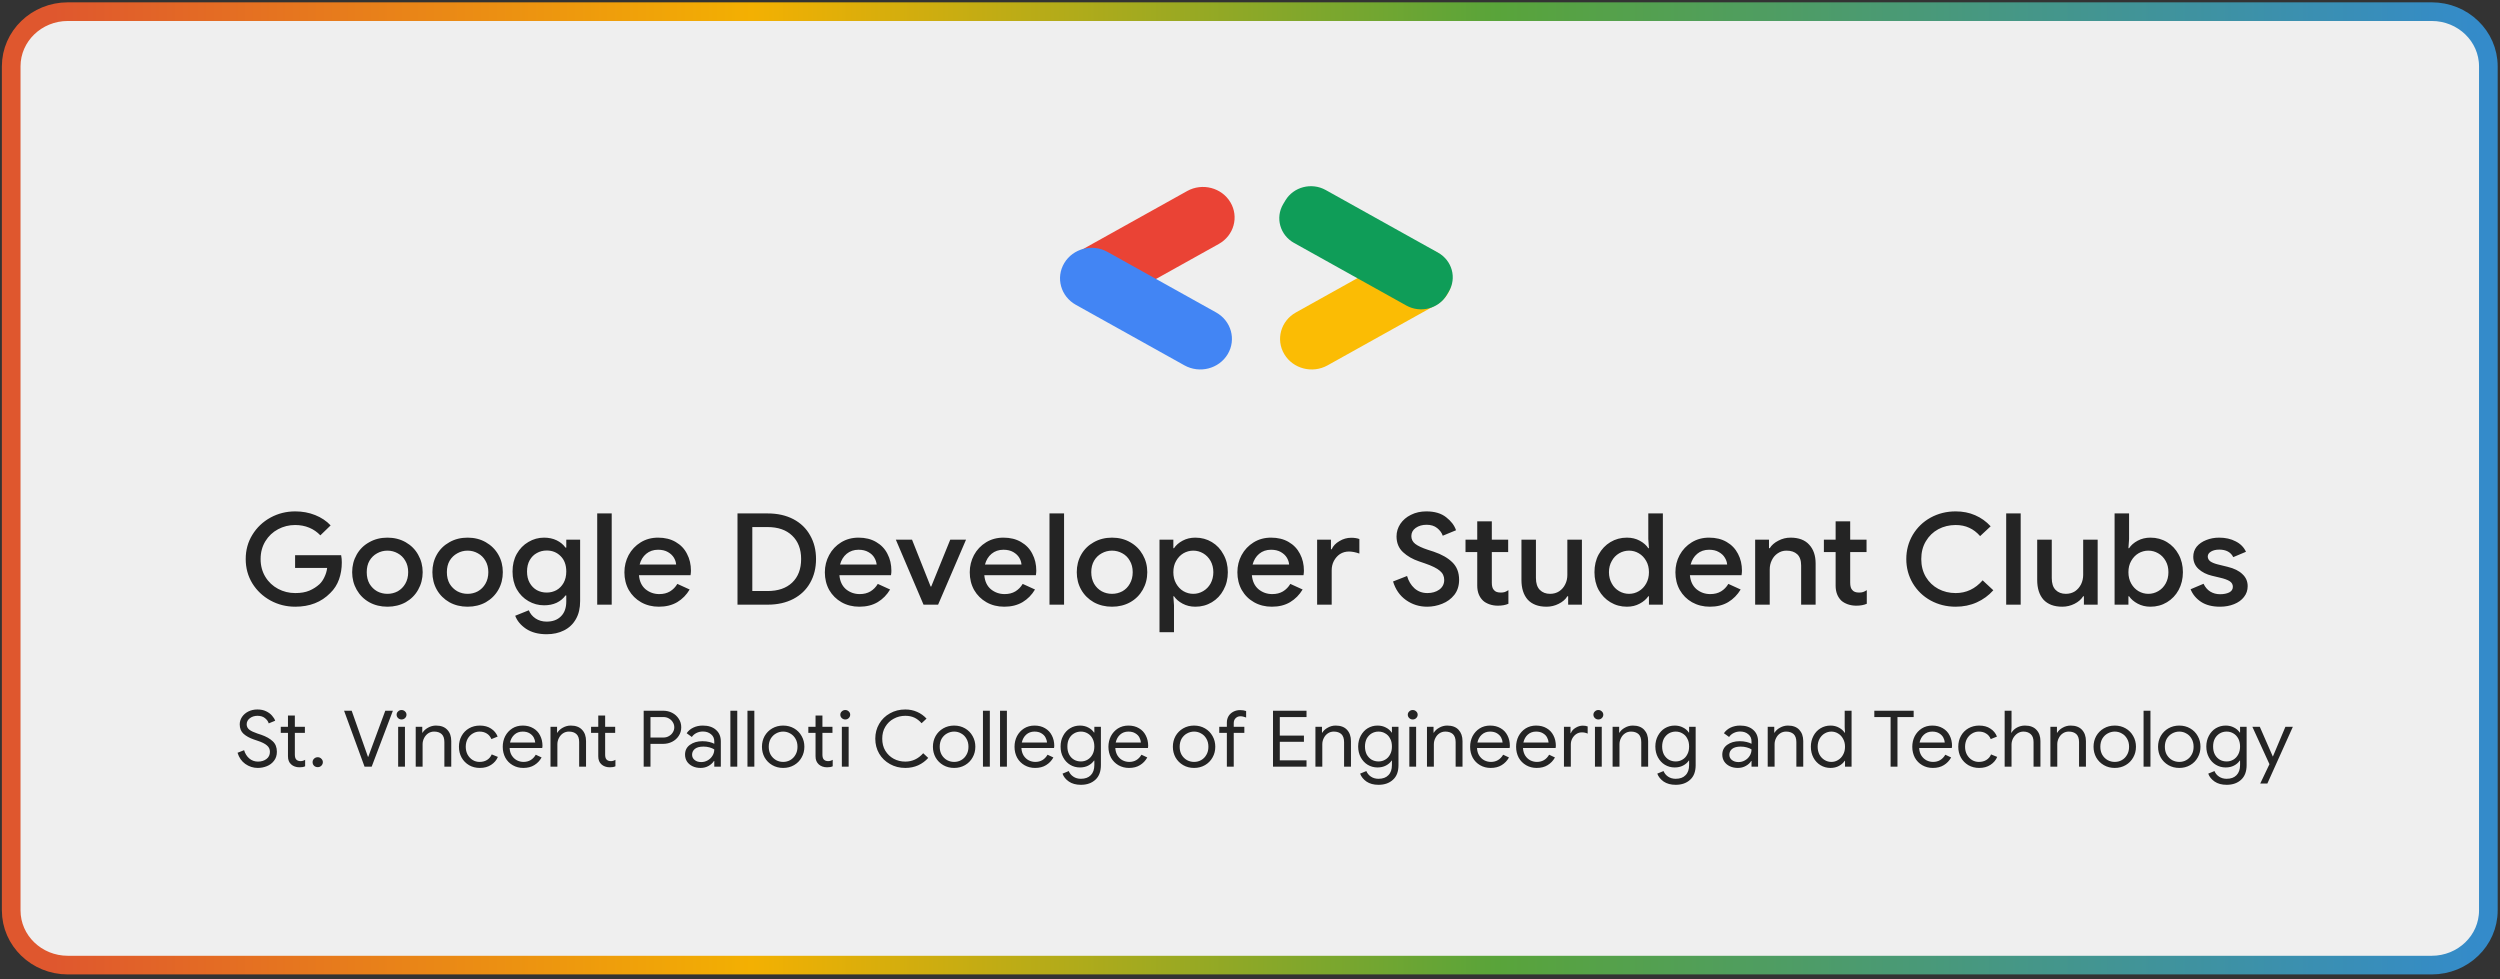 <svg width="429" height="168" viewBox="0 0 429 168" fill="none" xmlns="http://www.w3.org/2000/svg">
<rect x="0" y="0" width="429" height="168" fill="#333333" stroke="none"/>
<path d="M417.277 2H11.646C6.275 2 1.922 6.203 1.922 11.387V156.225C1.922 161.409 6.275 165.612 11.646 165.612H417.277C422.647 165.612 427.001 161.409 427.001 156.225V11.387C427.001 6.203 422.647 2 417.277 2Z" fill="#EFEFEF" stroke="url(#paint0_linear_703_2371)" stroke-width="3.2"/>
<path d="M50.666 104.111C49.124 104.111 47.707 103.753 46.401 103.04C45.109 102.325 44.067 101.348 43.303 100.109C42.539 98.855 42.164 97.463 42.164 95.932C42.164 94.402 42.539 93.016 43.303 91.777C44.067 90.523 45.109 89.539 46.401 88.825C47.707 88.111 49.124 87.754 50.666 87.754C51.888 87.754 53.027 87.965 54.083 88.387C55.139 88.811 56.028 89.401 56.736 90.159L54.972 91.864C54.43 91.296 53.805 90.859 53.069 90.553C52.333 90.247 51.527 90.093 50.638 90.093C49.596 90.093 48.624 90.334 47.721 90.814C46.818 91.296 46.081 91.981 45.54 92.87C44.998 93.759 44.72 94.78 44.72 95.932C44.72 97.084 44.998 98.104 45.54 98.993C46.081 99.883 46.818 100.568 47.721 101.049C48.624 101.53 49.61 101.771 50.666 101.771C51.624 101.771 52.43 101.633 53.083 101.355C53.736 101.078 54.319 100.706 54.833 100.239C55.167 99.919 55.444 99.518 55.667 99.038C55.903 98.556 56.069 98.031 56.139 97.463H50.638V95.276H58.542C58.626 95.684 58.653 96.108 58.653 96.545C58.653 97.536 58.501 98.491 58.181 99.409C57.861 100.313 57.361 101.1 56.667 101.771C55.139 103.331 53.138 104.111 50.666 104.111ZM66.488 104.111C65.321 104.111 64.279 103.855 63.362 103.345C62.432 102.82 61.723 102.106 61.209 101.202C60.695 100.298 60.431 99.293 60.431 98.185C60.431 97.076 60.695 96.07 61.209 95.166C61.723 94.262 62.432 93.555 63.362 93.046C64.279 92.52 65.321 92.259 66.488 92.259C67.641 92.259 68.683 92.52 69.614 93.046C70.531 93.57 71.253 94.285 71.753 95.189C72.267 96.093 72.531 97.091 72.531 98.185C72.531 99.293 72.267 100.298 71.753 101.202C71.253 102.106 70.531 102.82 69.614 103.345C68.683 103.855 67.641 104.111 66.488 104.111ZM66.488 101.902C67.113 101.902 67.71 101.756 68.252 101.465C68.794 101.158 69.225 100.729 69.544 100.174C69.878 99.605 70.044 98.943 70.044 98.185C70.044 97.426 69.878 96.77 69.544 96.216C69.225 95.662 68.794 95.24 68.252 94.948C67.71 94.642 67.113 94.489 66.488 94.489C65.849 94.489 65.252 94.642 64.71 94.948C64.168 95.24 63.738 95.662 63.404 96.216C63.085 96.77 62.932 97.426 62.932 98.185C62.932 98.943 63.085 99.605 63.404 100.174C63.738 100.729 64.168 101.158 64.71 101.465C65.252 101.756 65.849 101.902 66.488 101.902ZM80.241 104.111C79.074 104.111 78.032 103.855 77.115 103.345C76.198 102.82 75.476 102.106 74.962 101.202C74.448 100.298 74.198 99.293 74.198 98.185C74.198 97.076 74.448 96.07 74.962 95.166C75.476 94.262 76.198 93.555 77.115 93.046C78.032 92.52 79.074 92.259 80.241 92.259C81.407 92.259 82.449 92.52 83.366 93.046C84.283 93.57 85.005 94.285 85.519 95.189C86.033 96.093 86.283 97.091 86.283 98.185C86.283 99.293 86.033 100.298 85.519 101.202C85.005 102.106 84.283 102.82 83.366 103.345C82.449 103.855 81.407 104.111 80.241 104.111ZM80.241 101.902C80.88 101.902 81.463 101.756 82.005 101.465C82.547 101.158 82.977 100.729 83.297 100.174C83.63 99.605 83.797 98.943 83.797 98.185C83.797 97.426 83.63 96.77 83.297 96.216C82.977 95.662 82.547 95.24 82.005 94.948C81.463 94.642 80.88 94.489 80.241 94.489C79.602 94.489 79.018 94.642 78.476 94.948C77.935 95.24 77.49 95.662 77.157 96.216C76.837 96.77 76.684 97.426 76.684 98.185C76.684 98.943 76.837 99.605 77.157 100.174C77.49 100.729 77.935 101.158 78.476 101.465C79.018 101.756 79.602 101.902 80.241 101.902ZM93.799 108.834C92.382 108.834 91.201 108.521 90.256 107.893C89.34 107.267 88.728 106.524 88.409 105.663L90.743 104.723C90.979 105.306 91.368 105.773 91.896 106.123C92.437 106.486 93.076 106.669 93.799 106.669C94.855 106.669 95.674 106.363 96.272 105.75C96.869 105.153 97.174 104.307 97.174 103.214V102.187H97.035C96.66 102.711 96.146 103.127 95.521 103.433C94.896 103.724 94.188 103.87 93.368 103.87C92.396 103.87 91.507 103.63 90.673 103.148C89.84 102.667 89.173 101.99 88.673 101.115C88.186 100.225 87.951 99.212 87.951 98.075C87.951 96.938 88.186 95.932 88.673 95.058C89.173 94.168 89.84 93.483 90.673 93.002C91.507 92.505 92.396 92.259 93.368 92.259C94.16 92.259 94.882 92.412 95.521 92.717C96.146 93.023 96.66 93.439 97.035 93.965H97.174V92.609H99.55V103.148C99.55 104.358 99.314 105.386 98.827 106.231C98.341 107.092 97.661 107.74 96.785 108.177C95.924 108.616 94.924 108.834 93.799 108.834ZM93.813 101.684C94.424 101.684 94.98 101.544 95.493 101.268C96.007 100.976 96.41 100.561 96.716 100.021C97.022 99.467 97.174 98.818 97.174 98.075C97.174 96.938 96.841 96.055 96.202 95.429C95.563 94.788 94.771 94.467 93.813 94.467C93.201 94.467 92.632 94.612 92.118 94.905C91.604 95.181 91.201 95.59 90.895 96.129C90.59 96.668 90.437 97.317 90.437 98.075C90.437 98.833 90.59 99.482 90.895 100.021C91.201 100.561 91.604 100.976 92.118 101.268C92.632 101.544 93.201 101.684 93.813 101.684ZM102.481 88.104H104.968V103.761H102.481V88.104ZM113.066 104.111C111.927 104.111 110.913 103.855 110.01 103.345C109.121 102.834 108.413 102.136 107.899 101.245C107.399 100.341 107.148 99.329 107.148 98.206C107.148 97.141 107.398 96.159 107.871 95.255C108.371 94.336 109.065 93.606 109.941 93.067C110.816 92.528 111.816 92.259 112.927 92.259C114.094 92.259 115.094 92.505 115.942 93.002C116.803 93.498 117.456 94.175 117.886 95.036C118.345 95.896 118.567 96.865 118.567 97.944C118.567 98.147 118.539 98.403 118.498 98.709H109.649C109.732 99.745 110.107 100.547 110.774 101.115C111.455 101.669 112.247 101.945 113.136 101.945C113.844 101.945 114.455 101.792 114.969 101.487C115.497 101.166 115.914 100.736 116.233 100.196L118.345 101.158C117.803 102.077 117.095 102.798 116.22 103.324C115.331 103.848 114.289 104.111 113.066 104.111ZM116.025 96.872C115.997 96.479 115.872 96.093 115.65 95.713C115.414 95.32 115.067 94.992 114.608 94.729C114.15 94.467 113.594 94.336 112.927 94.336C112.122 94.336 111.455 94.569 110.885 95.036C110.343 95.488 109.968 96.1 109.76 96.872H116.025ZM126.555 88.104H131.736C133.417 88.104 134.876 88.431 136.14 89.087C137.39 89.743 138.349 90.669 139.015 91.864C139.696 93.046 140.03 94.402 140.03 95.932C140.03 97.463 139.696 98.826 139.015 100.021C138.349 101.202 137.39 102.121 136.14 102.777C134.876 103.433 133.417 103.761 131.736 103.761H126.555V88.104ZM131.695 101.421C133.514 101.421 134.917 100.939 135.932 99.978C136.959 99 137.473 97.653 137.473 95.932C137.473 94.226 136.959 92.885 135.932 91.909C134.917 90.931 133.514 90.443 131.695 90.443H129.097V101.421H131.695ZM147.461 104.111C146.322 104.111 145.308 103.855 144.405 103.345C143.516 102.834 142.808 102.136 142.294 101.245C141.794 100.341 141.544 99.329 141.544 98.206C141.544 97.141 141.794 96.159 142.28 95.255C142.766 94.336 143.461 93.606 144.336 93.067C145.211 92.528 146.211 92.259 147.323 92.259C148.489 92.259 149.49 92.505 150.337 93.002C151.198 93.498 151.851 94.175 152.282 95.036C152.74 95.896 152.962 96.865 152.962 97.944C152.962 98.147 152.949 98.403 152.893 98.709H144.044C144.128 99.745 144.516 100.547 145.169 101.115C145.85 101.669 146.642 101.945 147.531 101.945C148.239 101.945 148.851 101.792 149.365 101.487C149.892 101.166 150.309 100.736 150.629 100.196L152.74 101.158C152.198 102.077 151.49 102.798 150.615 103.324C149.74 103.848 148.684 104.111 147.461 104.111ZM150.434 96.872C150.393 96.479 150.268 96.093 150.045 95.713C149.823 95.32 149.476 94.992 149.003 94.729C148.545 94.467 147.989 94.336 147.323 94.336C146.531 94.336 145.85 94.569 145.28 95.036C144.739 95.488 144.364 96.1 144.155 96.872H150.434ZM153.727 92.609H156.505L159.7 100.655H159.797L163.062 92.609H165.77L160.978 103.761H158.477L153.727 92.609ZM172.327 104.111C171.188 104.111 170.174 103.855 169.271 103.345C168.382 102.834 167.673 102.136 167.16 101.245C166.659 100.341 166.409 99.329 166.409 98.206C166.409 97.141 166.66 96.159 167.132 95.255C167.632 94.336 168.327 93.606 169.202 93.067C170.077 92.528 171.077 92.259 172.188 92.259C173.355 92.259 174.355 92.505 175.203 93.002C176.064 93.498 176.717 94.175 177.148 95.036C177.606 95.896 177.828 96.865 177.828 97.944C177.828 98.147 177.8 98.403 177.759 98.709H168.91C168.993 99.745 169.368 100.547 170.035 101.115C170.716 101.669 171.508 101.945 172.397 101.945C173.105 101.945 173.716 101.792 174.23 101.487C174.758 101.166 175.175 100.736 175.494 100.196L177.606 101.158C177.064 102.077 176.356 102.798 175.48 103.324C174.591 103.848 173.55 104.111 172.327 104.111ZM175.286 96.872C175.258 96.479 175.133 96.093 174.911 95.713C174.675 95.32 174.328 94.992 173.869 94.729C173.411 94.467 172.855 94.336 172.188 94.336C171.383 94.336 170.716 94.569 170.146 95.036C169.604 95.488 169.229 96.1 169.021 96.872H175.286ZM180.093 88.104H182.593V103.761H180.093V88.104ZM190.817 104.111C189.664 104.111 188.622 103.855 187.691 103.345C186.774 102.82 186.052 102.106 185.538 101.202C185.024 100.298 184.774 99.293 184.774 98.185C184.774 97.076 185.024 96.07 185.538 95.166C186.052 94.262 186.774 93.555 187.691 93.046C188.622 92.52 189.664 92.259 190.817 92.259C191.984 92.259 193.025 92.52 193.942 93.046C194.873 93.57 195.582 94.285 196.096 95.189C196.61 96.093 196.873 97.091 196.873 98.185C196.873 99.293 196.61 100.298 196.096 101.202C195.582 102.106 194.873 102.82 193.942 103.345C193.025 103.855 191.984 104.111 190.817 104.111ZM190.817 101.902C191.456 101.902 192.039 101.756 192.595 101.465C193.137 101.158 193.567 100.729 193.873 100.174C194.206 99.605 194.373 98.943 194.373 98.185C194.373 97.426 194.206 96.77 193.873 96.216C193.567 95.662 193.137 95.24 192.595 94.948C192.039 94.642 191.456 94.489 190.817 94.489C190.192 94.489 189.594 94.642 189.052 94.948C188.511 95.24 188.066 95.662 187.747 96.216C187.427 96.77 187.261 97.426 187.261 98.185C187.261 98.943 187.427 99.605 187.747 100.174C188.066 100.729 188.511 101.158 189.052 101.465C189.594 101.756 190.192 101.902 190.817 101.902ZM198.971 92.609H201.347V94.073H201.458C201.791 93.564 202.277 93.133 202.93 92.783C203.583 92.433 204.305 92.259 205.125 92.259C206.167 92.259 207.111 92.513 207.959 93.023C208.806 93.534 209.473 94.241 209.945 95.145C210.445 96.034 210.696 97.048 210.696 98.185C210.696 99.322 210.445 100.341 209.945 101.245C209.473 102.136 208.806 102.834 207.959 103.345C207.111 103.855 206.167 104.111 205.125 104.111C204.305 104.111 203.583 103.935 202.93 103.585C202.277 103.235 201.791 102.813 201.458 102.317H201.347L201.458 103.87V108.484H198.971V92.609ZM204.764 101.902C205.375 101.902 205.931 101.748 206.459 101.442C206.986 101.137 207.417 100.699 207.737 100.131C208.042 99.562 208.209 98.913 208.209 98.185C208.209 97.455 208.042 96.814 207.737 96.26C207.417 95.692 206.986 95.255 206.459 94.948C205.931 94.642 205.375 94.489 204.764 94.489C204.166 94.489 203.597 94.642 203.069 94.948C202.555 95.255 202.138 95.692 201.819 96.26C201.499 96.814 201.347 97.455 201.347 98.185C201.347 98.913 201.499 99.562 201.819 100.131C202.138 100.699 202.555 101.137 203.069 101.442C203.597 101.748 204.166 101.902 204.764 101.902ZM218.252 104.111C217.113 104.111 216.099 103.855 215.196 103.345C214.293 102.834 213.599 102.136 213.085 101.245C212.585 100.341 212.335 99.329 212.335 98.206C212.335 97.141 212.571 96.159 213.057 95.255C213.557 94.336 214.252 93.606 215.127 93.067C216.002 92.528 216.988 92.259 218.114 92.259C219.28 92.259 220.281 92.505 221.128 93.002C221.989 93.498 222.628 94.175 223.073 95.036C223.531 95.896 223.753 96.865 223.753 97.944C223.753 98.147 223.726 98.403 223.684 98.709H214.821C214.918 99.745 215.293 100.547 215.96 101.115C216.641 101.669 217.419 101.945 218.322 101.945C219.03 101.945 219.642 101.792 220.156 101.487C220.683 101.166 221.1 100.736 221.42 100.196L223.531 101.158C222.976 102.077 222.267 102.798 221.392 103.324C220.517 103.848 219.475 104.111 218.252 104.111ZM221.211 96.872C221.183 96.479 221.058 96.093 220.836 95.713C220.6 95.32 220.253 94.992 219.794 94.729C219.336 94.467 218.78 94.336 218.114 94.336C217.308 94.336 216.627 94.569 216.071 95.036C215.53 95.488 215.155 96.1 214.946 96.872H221.211ZM226.018 92.609H228.393V94.249H228.518C228.768 93.68 229.213 93.213 229.852 92.849C230.477 92.469 231.158 92.28 231.866 92.28C232.422 92.28 232.894 92.353 233.269 92.499V94.992C232.602 94.758 232.005 94.642 231.477 94.642C230.908 94.642 230.394 94.788 229.935 95.079C229.505 95.371 229.157 95.764 228.893 96.26C228.643 96.74 228.518 97.273 228.518 97.856V103.761H226.018V92.609ZM244.896 104.111C243.549 104.111 242.34 103.732 241.271 102.974C240.201 102.215 239.465 101.151 239.048 99.781L241.451 98.841C241.701 99.7 242.118 100.407 242.729 100.961C243.34 101.501 244.077 101.771 244.938 101.771C245.744 101.771 246.424 101.574 246.98 101.181C247.536 100.772 247.827 100.218 247.827 99.518C247.827 98.877 247.577 98.353 247.077 97.944C246.591 97.521 245.744 97.099 244.507 96.675L243.493 96.326C242.41 95.961 241.493 95.436 240.757 94.752C240.02 94.066 239.645 93.162 239.645 92.04C239.645 91.266 239.868 90.553 240.298 89.897C240.743 89.24 241.34 88.724 242.118 88.344C242.896 87.95 243.785 87.754 244.757 87.754C246.188 87.754 247.313 88.089 248.161 88.76C249.008 89.415 249.578 90.159 249.855 90.99L247.577 91.93C247.411 91.434 247.091 90.997 246.619 90.618C246.147 90.239 245.549 90.05 244.813 90.05C244.063 90.05 243.438 90.232 242.924 90.596C242.424 90.96 242.187 91.427 242.187 91.996C242.187 92.535 242.41 92.98 242.854 93.33C243.313 93.68 244.021 94.015 244.993 94.336L246.008 94.663C247.397 95.13 248.466 95.743 249.23 96.501C249.994 97.243 250.383 98.243 250.383 99.496C250.383 100.517 250.106 101.377 249.564 102.077C249.022 102.762 248.327 103.272 247.48 103.607C246.647 103.943 245.785 104.111 244.896 104.111ZM257.037 103.935C256.523 103.935 256.037 103.855 255.579 103.695C255.134 103.534 254.759 103.324 254.481 103.061C253.829 102.433 253.495 101.58 253.495 100.502V94.729H251.481V92.609H253.495V89.458H255.996V92.609H258.802V94.729H255.996V99.978C255.996 100.575 256.107 100.998 256.357 101.245C256.579 101.538 256.968 101.684 257.538 101.684C257.788 101.684 258.01 101.654 258.218 101.595C258.413 101.523 258.621 101.413 258.843 101.268V103.607C258.343 103.827 257.746 103.935 257.037 103.935ZM265.386 104.111C263.983 104.111 262.913 103.71 262.163 102.908C261.441 102.091 261.08 100.961 261.08 99.518V92.609H263.566V99.191C263.566 100.095 263.789 100.772 264.233 101.224C264.678 101.676 265.275 101.902 265.997 101.902C266.581 101.902 267.109 101.756 267.553 101.465C268.012 101.158 268.359 100.757 268.595 100.262C268.845 99.766 268.956 99.234 268.956 98.665V92.609H271.457V103.761H269.095V102.317H268.956C268.651 102.842 268.151 103.272 267.484 103.607C266.831 103.943 266.122 104.111 265.386 104.111ZM279.18 104.111C278.139 104.111 277.194 103.855 276.347 103.345C275.499 102.834 274.832 102.136 274.332 101.245C273.846 100.341 273.61 99.322 273.61 98.185C273.61 97.048 273.846 96.034 274.332 95.145C274.832 94.241 275.499 93.534 276.347 93.023C277.194 92.513 278.139 92.259 279.18 92.259C280 92.259 280.736 92.433 281.375 92.783C282.028 93.133 282.514 93.564 282.848 94.073H282.959L282.848 92.499V88.104H285.348V103.761H282.959V102.317H282.848C282.514 102.813 282.028 103.235 281.375 103.585C280.736 103.935 280 104.111 279.18 104.111ZM279.542 101.902C280.153 101.902 280.709 101.748 281.223 101.442C281.75 101.137 282.167 100.699 282.487 100.131C282.806 99.562 282.959 98.913 282.959 98.185C282.959 97.455 282.806 96.814 282.487 96.26C282.167 95.692 281.75 95.255 281.223 94.948C280.709 94.642 280.153 94.489 279.542 94.489C278.944 94.489 278.375 94.642 277.847 94.948C277.319 95.255 276.888 95.692 276.583 96.26C276.263 96.814 276.096 97.455 276.096 98.185C276.096 98.913 276.263 99.562 276.583 100.131C276.888 100.699 277.319 101.137 277.847 101.442C278.375 101.748 278.944 101.902 279.542 101.902ZM293.419 104.111C292.28 104.111 291.266 103.855 290.349 103.345C289.46 102.834 288.766 102.136 288.252 101.245C287.751 100.341 287.501 99.329 287.501 98.206C287.501 97.141 287.738 96.159 288.224 95.255C288.724 94.336 289.418 93.606 290.294 93.067C291.169 92.528 292.155 92.259 293.28 92.259C294.447 92.259 295.447 92.505 296.295 93.002C297.156 93.498 297.795 94.175 298.24 95.036C298.698 95.896 298.92 96.865 298.92 97.944C298.92 98.147 298.892 98.403 298.851 98.709H289.988C290.085 99.745 290.46 100.547 291.127 101.115C291.808 101.669 292.586 101.945 293.475 101.945C294.197 101.945 294.808 101.792 295.322 101.487C295.85 101.166 296.267 100.736 296.586 100.196L298.698 101.158C298.142 102.077 297.434 102.798 296.559 103.324C295.683 103.848 294.642 104.111 293.419 104.111ZM296.378 96.872C296.35 96.479 296.225 96.093 295.989 95.713C295.767 95.32 295.419 94.992 294.947 94.729C294.503 94.467 293.947 94.336 293.28 94.336C292.475 94.336 291.794 94.569 291.238 95.036C290.696 95.488 290.321 96.1 290.113 96.872H296.378ZM301.185 92.609H303.56V94.073H303.685C304.004 93.549 304.505 93.118 305.158 92.783C305.81 92.433 306.519 92.259 307.255 92.259C308.658 92.259 309.728 92.66 310.45 93.46C311.186 94.249 311.561 95.327 311.561 96.698V103.761H309.075V97.025C309.075 96.15 308.839 95.509 308.394 95.1C307.95 94.693 307.338 94.489 306.561 94.489C305.991 94.489 305.505 94.642 305.06 94.948C304.616 95.24 304.282 95.633 304.046 96.129C303.796 96.624 303.685 97.156 303.685 97.725V103.761H301.185V92.609ZM318.535 103.935C318.021 103.935 317.535 103.855 317.076 103.695C316.632 103.534 316.257 103.324 315.965 103.061C315.326 102.433 314.993 101.58 314.993 100.502V94.729H312.978V92.609H314.993V89.458H317.493V92.609H320.299V94.729H317.493V99.978C317.493 100.575 317.604 100.998 317.854 101.245C318.077 101.538 318.466 101.684 319.021 101.684C319.285 101.684 319.507 101.654 319.702 101.595C319.91 101.523 320.119 101.413 320.341 101.268V103.607C319.841 103.827 319.243 103.935 318.535 103.935ZM335.594 104.111C334.024 104.111 332.593 103.753 331.287 103.04C329.995 102.325 328.981 101.34 328.231 100.087C327.495 98.833 327.12 97.449 327.12 95.932C327.12 94.416 327.495 93.031 328.231 91.777C328.981 90.523 329.995 89.539 331.287 88.825C332.593 88.111 334.024 87.754 335.594 87.754C336.816 87.754 337.927 87.972 338.928 88.41C339.942 88.847 340.831 89.481 341.595 90.311L339.789 91.996C339.233 91.355 338.608 90.88 337.927 90.574C337.247 90.254 336.469 90.093 335.594 90.093C334.51 90.093 333.51 90.334 332.607 90.814C331.718 91.296 331.01 91.981 330.482 92.87C329.954 93.745 329.69 94.765 329.69 95.932C329.69 97.099 329.954 98.126 330.482 99.015C331.01 99.889 331.718 100.568 332.607 101.049C333.51 101.53 334.51 101.771 335.594 101.771C337.413 101.771 338.955 101.041 340.22 99.584L342.053 101.289C341.261 102.179 340.317 102.872 339.219 103.367C338.122 103.863 336.913 104.111 335.594 104.111ZM344.262 88.104H346.749V103.761H344.262V88.104ZM353.889 104.111C352.486 104.111 351.416 103.71 350.666 102.908C349.944 102.091 349.582 100.961 349.582 99.518V92.609H352.083V99.191C352.083 100.095 352.291 100.772 352.736 101.224C353.18 101.676 353.778 101.902 354.5 101.902C355.084 101.902 355.611 101.756 356.07 101.465C356.514 101.158 356.861 100.757 357.111 100.262C357.348 99.766 357.473 99.234 357.473 98.665V92.609H359.959V103.761H357.598V102.317H357.473C357.153 102.842 356.653 103.272 356 103.607C355.333 103.943 354.625 104.111 353.889 104.111ZM369.017 104.111C368.211 104.111 367.475 103.935 366.822 103.585C366.169 103.235 365.683 102.813 365.349 102.317H365.238V103.761H362.863V88.104H365.349V92.499L365.238 94.073H365.349C365.683 93.564 366.169 93.133 366.822 92.783C367.475 92.433 368.211 92.259 369.017 92.259C370.058 92.259 371.003 92.513 371.85 93.023C372.698 93.534 373.365 94.241 373.851 95.145C374.337 96.034 374.587 97.048 374.587 98.185C374.587 99.322 374.337 100.341 373.851 101.245C373.365 102.136 372.698 102.834 371.85 103.345C371.003 103.855 370.058 104.111 369.017 104.111ZM368.655 101.902C369.267 101.902 369.822 101.748 370.35 101.442C370.892 101.137 371.309 100.699 371.628 100.131C371.948 99.562 372.1 98.913 372.1 98.185C372.1 97.455 371.948 96.814 371.628 96.26C371.309 95.692 370.892 95.255 370.35 94.948C369.822 94.642 369.267 94.489 368.655 94.489C368.058 94.489 367.489 94.642 366.961 94.948C366.447 95.255 366.03 95.692 365.71 96.26C365.391 96.814 365.238 97.455 365.238 98.185C365.238 98.913 365.391 99.562 365.71 100.131C366.03 100.699 366.447 101.137 366.961 101.442C367.489 101.748 368.058 101.902 368.655 101.902ZM380.963 104.111C379.63 104.111 378.546 103.834 377.699 103.28C376.851 102.711 376.254 101.99 375.907 101.115L378.129 100.174C378.407 100.757 378.782 101.202 379.268 101.508C379.769 101.814 380.324 101.968 380.963 101.968C381.588 101.968 382.102 101.865 382.533 101.661C382.95 101.442 383.158 101.122 383.158 100.699C383.158 100.29 382.978 99.97 382.616 99.737C382.255 99.503 381.699 99.299 380.935 99.125L379.56 98.796C378.643 98.578 377.879 98.192 377.268 97.638C376.671 97.084 376.365 96.384 376.365 95.539C376.365 94.882 376.56 94.306 376.949 93.81C377.365 93.315 377.907 92.936 378.588 92.673C379.269 92.397 380.005 92.259 380.81 92.259C381.88 92.259 382.825 92.469 383.63 92.893C384.45 93.301 385.047 93.899 385.409 94.686L383.228 95.603C382.797 94.744 381.991 94.313 380.824 94.313C380.269 94.313 379.796 94.423 379.421 94.642C379.046 94.86 378.852 95.145 378.852 95.495C378.852 95.83 379.005 96.108 379.282 96.326C379.574 96.53 379.991 96.704 380.56 96.85L382.255 97.266C383.394 97.543 384.242 97.966 384.811 98.534C385.409 99.089 385.7 99.774 385.7 100.589C385.7 101.289 385.492 101.909 385.061 102.448C384.658 102.974 384.089 103.382 383.366 103.673C382.644 103.965 381.838 104.111 380.963 104.111Z" fill="#242424"/>
<path d="M222.376 53.617L241.013 43.229C243.611 41.781 246.933 42.64 248.432 45.148C249.932 47.655 249.042 50.862 246.444 52.31L227.806 62.698C225.209 64.146 221.887 63.287 220.388 60.779C218.888 58.271 219.778 55.065 222.376 53.617Z" fill="#FBBC04"/>
<path d="M209.144 41.864L190.506 52.253C187.908 53.701 184.587 52.842 183.087 50.334C181.588 47.826 182.478 44.62 185.075 43.172L203.713 32.783C206.311 31.336 209.632 32.195 211.132 34.703C212.632 37.21 211.742 40.417 209.144 41.864Z" fill="#EA4335"/>
<path d="M208.685 53.615L190.047 43.227C187.45 41.779 184.128 42.638 182.628 45.146C181.129 47.654 182.019 50.86 184.616 52.308L203.254 62.697C205.852 64.144 209.173 63.285 210.673 60.777C212.172 58.27 211.283 55.063 208.685 53.615Z" fill="#4285F4"/>
<path d="M222.059 41.688L241.33 52.429C243.753 53.78 246.851 52.978 248.25 50.64L248.615 50.029C250.014 47.69 249.184 44.699 246.761 43.348L227.49 32.607C225.067 31.257 221.969 32.058 220.57 34.397L220.205 35.008C218.806 37.347 219.636 40.338 222.059 41.688Z" fill="#0F9D58"/>
<path d="M44.235 131.777C43.457 131.777 42.748 131.549 42.095 131.093C41.456 130.637 41.012 129.998 40.762 129.175L41.887 128.732C42.054 129.305 42.345 129.774 42.762 130.141C43.193 130.508 43.693 130.69 44.262 130.69C44.846 130.69 45.332 130.543 45.721 130.248C46.124 129.945 46.318 129.533 46.318 129.014C46.318 128.567 46.152 128.201 45.804 127.914C45.471 127.619 44.929 127.347 44.151 127.096L43.526 126.882C42.831 126.64 42.248 126.324 41.804 125.93C41.359 125.537 41.137 124.991 41.137 124.293C41.137 123.837 41.276 123.418 41.526 123.033C41.79 122.64 42.151 122.327 42.609 122.094C43.081 121.862 43.596 121.745 44.165 121.745C44.748 121.745 45.249 121.849 45.665 122.054C46.096 122.26 46.429 122.51 46.679 122.805C46.943 123.1 47.124 123.391 47.221 123.677L46.11 124.133C46.027 123.803 45.804 123.502 45.471 123.234C45.151 122.966 44.721 122.832 44.179 122.832C43.679 122.832 43.234 122.971 42.873 123.247C42.512 123.525 42.331 123.874 42.331 124.293C42.331 124.669 42.484 124.977 42.79 125.219C43.095 125.452 43.568 125.671 44.179 125.876L44.832 126.09C45.679 126.386 46.332 126.757 46.804 127.204C47.277 127.642 47.513 128.242 47.513 129.001C47.513 129.618 47.346 130.137 47.013 130.556C46.693 130.977 46.277 131.286 45.776 131.482C45.276 131.679 44.763 131.777 44.235 131.777ZM51.389 131.669C51.097 131.669 50.833 131.625 50.583 131.535C50.333 131.447 50.139 131.326 49.972 131.173C49.777 131.004 49.638 130.807 49.555 130.583C49.458 130.361 49.416 130.087 49.416 129.765V125.755H48.18V124.723H49.416V122.791H50.597V124.723H52.319V125.755H50.597V129.483C50.597 129.859 50.666 130.137 50.819 130.315C50.986 130.512 51.25 130.61 51.583 130.61C51.847 130.61 52.111 130.535 52.361 130.382V131.495C52.222 131.558 52.069 131.602 51.93 131.629C51.791 131.656 51.611 131.669 51.389 131.669ZM54.528 131.643C54.278 131.643 54.056 131.562 53.889 131.401C53.722 131.232 53.639 131.026 53.639 130.784C53.639 130.552 53.722 130.355 53.889 130.194C54.056 130.025 54.278 129.939 54.528 129.939C54.764 129.939 54.973 130.025 55.139 130.194C55.306 130.355 55.403 130.552 55.403 130.784C55.403 131.026 55.306 131.232 55.139 131.401C54.973 131.562 54.764 131.643 54.528 131.643ZM59.043 121.96H60.349L62.807 128.92L63.141 129.872H63.196L63.544 128.92L66.114 121.96H67.419L63.78 131.562H62.557L59.043 121.96ZM68.906 123.462C68.67 123.462 68.475 123.381 68.308 123.221C68.142 123.06 68.058 122.868 68.058 122.644C68.058 122.421 68.142 122.234 68.308 122.081C68.475 121.92 68.67 121.839 68.906 121.839C69.128 121.839 69.337 121.92 69.503 122.081C69.67 122.234 69.753 122.421 69.753 122.644C69.753 122.868 69.67 123.06 69.503 123.221C69.337 123.381 69.142 123.462 68.906 123.462ZM68.322 124.723H69.489V131.562H68.322V124.723ZM71.337 124.723H72.462V125.728H72.517C72.712 125.389 73.032 125.103 73.448 124.87C73.879 124.629 74.337 124.508 74.81 124.508C75.671 124.508 76.31 124.749 76.754 125.232C77.213 125.707 77.435 126.355 77.435 127.177V131.562H76.254V127.351C76.254 126.717 76.102 126.257 75.782 125.97C75.477 125.684 75.046 125.541 74.49 125.541C74.115 125.541 73.768 125.644 73.462 125.849C73.171 126.056 72.934 126.328 72.768 126.667C72.601 126.998 72.517 127.347 72.517 127.713V131.562H71.337V124.723ZM82.339 131.777C81.658 131.777 81.033 131.621 80.491 131.307C79.95 130.985 79.519 130.552 79.213 130.006C78.908 129.453 78.755 128.832 78.755 128.142C78.755 127.454 78.908 126.833 79.213 126.278C79.519 125.724 79.95 125.291 80.491 124.977C81.033 124.665 81.658 124.508 82.339 124.508C83.103 124.508 83.756 124.682 84.27 125.031C84.798 125.372 85.173 125.828 85.395 126.399L84.325 126.828C84.145 126.408 83.881 126.09 83.534 125.876C83.186 125.653 82.769 125.541 82.283 125.541C81.867 125.541 81.478 125.653 81.116 125.876C80.755 126.09 80.463 126.395 80.241 126.788C80.033 127.182 79.922 127.633 79.922 128.142C79.922 128.652 80.033 129.104 80.241 129.497C80.463 129.891 80.755 130.2 81.116 130.422C81.478 130.637 81.867 130.744 82.283 130.744C82.783 130.744 83.214 130.633 83.575 130.409C83.936 130.186 84.2 129.868 84.381 129.457L85.437 129.886C85.201 130.449 84.812 130.905 84.27 131.254C83.742 131.602 83.103 131.777 82.339 131.777ZM89.799 131.777C89.118 131.777 88.52 131.621 87.979 131.307C87.437 130.995 87.02 130.566 86.715 130.02C86.423 129.466 86.27 128.845 86.27 128.156C86.27 127.495 86.409 126.887 86.687 126.332C86.979 125.778 87.382 125.335 87.895 125.004C88.409 124.674 89.021 124.508 89.701 124.508C90.396 124.508 90.993 124.661 91.507 124.964C92.021 125.259 92.41 125.671 92.674 126.198C92.952 126.726 93.091 127.33 93.091 128.008C93.091 128.142 93.077 128.259 93.049 128.357H87.451C87.479 128.876 87.604 129.314 87.84 129.671C88.076 130.029 88.368 130.297 88.715 130.476C89.076 130.656 89.451 130.744 89.84 130.744C90.743 130.744 91.452 130.334 91.938 129.51L92.938 129.98C92.632 130.535 92.216 130.972 91.688 131.294C91.174 131.616 90.535 131.777 89.799 131.777ZM91.841 127.418C91.827 127.133 91.743 126.847 91.591 126.56C91.438 126.274 91.202 126.033 90.882 125.836C90.563 125.64 90.174 125.541 89.688 125.541C89.132 125.541 88.659 125.715 88.271 126.064C87.895 126.404 87.645 126.855 87.52 127.418H91.841ZM94.466 124.723H95.591V125.728H95.647C95.841 125.389 96.161 125.103 96.578 124.87C97.008 124.629 97.467 124.508 97.939 124.508C98.8 124.508 99.439 124.749 99.884 125.232C100.342 125.707 100.564 126.355 100.564 127.177V131.562H99.384V127.351C99.384 126.717 99.231 126.257 98.911 125.97C98.606 125.684 98.175 125.541 97.62 125.541C97.244 125.541 96.897 125.644 96.591 125.849C96.3 126.056 96.064 126.328 95.897 126.667C95.73 126.998 95.647 127.347 95.647 127.713V131.562H94.466V124.723ZM104.635 131.669C104.343 131.669 104.079 131.625 103.829 131.535C103.579 131.447 103.385 131.326 103.218 131.173C103.023 131.004 102.884 130.807 102.801 130.583C102.704 130.361 102.662 130.087 102.662 129.765V125.755H101.426V124.723H102.662V122.791H103.843V124.723H105.565V125.755H103.843V129.483C103.843 129.859 103.912 130.137 104.065 130.315C104.232 130.512 104.496 130.61 104.829 130.61C105.093 130.61 105.357 130.535 105.607 130.382V131.495C105.468 131.558 105.315 131.602 105.176 131.629C105.037 131.656 104.857 131.669 104.635 131.669ZM110.455 121.96H113.803C114.359 121.96 114.873 122.081 115.345 122.322C115.817 122.563 116.192 122.904 116.47 123.341C116.762 123.77 116.901 124.259 116.901 124.803C116.901 125.349 116.762 125.841 116.47 126.278C116.192 126.707 115.817 127.043 115.345 127.284C114.873 127.525 114.359 127.646 113.803 127.646H111.622V131.562H110.455V121.96ZM113.831 126.56C114.206 126.56 114.525 126.475 114.803 126.305C115.095 126.136 115.317 125.916 115.47 125.648C115.637 125.38 115.706 125.098 115.706 124.803C115.706 124.508 115.637 124.226 115.47 123.958C115.317 123.69 115.095 123.471 114.803 123.301C114.525 123.132 114.206 123.046 113.831 123.046H111.622V126.56H113.831ZM120.221 131.777C119.707 131.777 119.235 131.679 118.832 131.482C118.429 131.286 118.109 131.018 117.887 130.677C117.665 130.328 117.554 129.935 117.554 129.497C117.554 128.773 117.832 128.209 118.401 127.807C118.971 127.397 119.679 127.19 120.54 127.19C120.971 127.19 121.36 127.236 121.721 127.324C122.096 127.414 122.374 127.517 122.569 127.633V127.217C122.569 126.707 122.388 126.301 122.013 125.997C121.638 125.684 121.179 125.527 120.61 125.527C120.207 125.527 119.846 125.613 119.512 125.782C119.179 125.943 118.915 126.171 118.721 126.466L117.831 125.822C118.109 125.412 118.484 125.09 118.971 124.857C119.457 124.625 119.999 124.508 120.596 124.508C121.555 124.508 122.319 124.755 122.86 125.246C123.416 125.728 123.694 126.391 123.694 127.23V131.562H122.569V130.583H122.513C122.305 130.914 121.999 131.196 121.596 131.428C121.193 131.661 120.735 131.777 120.221 131.777ZM120.332 130.771C120.735 130.771 121.096 130.673 121.443 130.476C121.791 130.28 122.055 130.016 122.263 129.685C122.471 129.355 122.569 128.993 122.569 128.598C122.346 128.456 122.068 128.339 121.749 128.25C121.429 128.161 121.082 128.116 120.721 128.116C120.068 128.116 119.582 128.246 119.248 128.504C118.929 128.765 118.762 129.1 118.762 129.51C118.762 129.886 118.915 130.19 119.207 130.422C119.499 130.656 119.874 130.771 120.332 130.771ZM125.333 121.96H126.514V131.562H125.333V121.96ZM128.264 121.96H129.445V131.562H128.264V121.96ZM134.39 131.777C133.696 131.777 133.071 131.616 132.515 131.294C131.959 130.972 131.528 130.535 131.209 129.98C130.903 129.426 130.751 128.813 130.751 128.142C130.751 127.472 130.903 126.86 131.209 126.305C131.528 125.751 131.959 125.313 132.515 124.991C133.071 124.669 133.696 124.508 134.39 124.508C135.085 124.508 135.71 124.669 136.266 124.991C136.821 125.313 137.252 125.751 137.557 126.305C137.877 126.86 138.03 127.472 138.03 128.142C138.03 128.813 137.877 129.426 137.557 129.98C137.252 130.535 136.821 130.972 136.266 131.294C135.71 131.616 135.085 131.777 134.39 131.777ZM134.39 130.744C134.821 130.744 135.224 130.642 135.599 130.436C135.974 130.221 136.279 129.918 136.502 129.524C136.738 129.131 136.849 128.671 136.849 128.142C136.849 127.615 136.738 127.155 136.502 126.761C136.279 126.368 135.974 126.069 135.599 125.863C135.224 125.648 134.821 125.541 134.39 125.541C133.96 125.541 133.543 125.648 133.168 125.863C132.793 126.069 132.487 126.368 132.251 126.761C132.029 127.155 131.917 127.615 131.917 128.142C131.917 128.671 132.029 129.131 132.251 129.524C132.487 129.918 132.793 130.221 133.168 130.436C133.543 130.642 133.96 130.744 134.39 130.744ZM141.919 131.669C141.628 131.669 141.364 131.625 141.114 131.535C140.877 131.447 140.669 131.326 140.502 131.173C140.322 131.004 140.183 130.807 140.086 130.583C139.988 130.361 139.947 130.087 139.947 129.765V125.755H138.71V124.723H139.947V122.791H141.128V124.723H142.85V125.755H141.128V129.483C141.128 129.859 141.197 130.137 141.35 130.315C141.53 130.512 141.781 130.61 142.114 130.61C142.378 130.61 142.642 130.535 142.892 130.382V131.495C142.753 131.558 142.614 131.602 142.461 131.629C142.322 131.656 142.142 131.669 141.919 131.669ZM145.045 123.462C144.823 123.462 144.614 123.381 144.448 123.221C144.281 123.06 144.198 122.868 144.198 122.644C144.198 122.421 144.281 122.234 144.448 122.081C144.614 121.92 144.823 121.839 145.045 121.839C145.281 121.839 145.476 121.92 145.642 122.081C145.809 122.234 145.892 122.421 145.892 122.644C145.892 122.868 145.809 123.06 145.642 123.221C145.489 123.381 145.295 123.462 145.045 123.462ZM144.462 124.723H145.628V131.562H144.462V124.723ZM155.352 131.777C154.38 131.777 153.505 131.558 152.727 131.12C151.935 130.682 151.31 130.083 150.865 129.323C150.421 128.554 150.199 127.7 150.199 126.761C150.199 125.822 150.421 124.973 150.865 124.213C151.31 123.445 151.935 122.841 152.727 122.403C153.505 121.965 154.38 121.745 155.352 121.745C156.089 121.745 156.769 121.885 157.381 122.161C157.992 122.429 158.534 122.814 158.992 123.314L158.145 124.106C157.756 123.668 157.339 123.347 156.894 123.14C156.45 122.935 155.936 122.832 155.352 122.832C154.63 122.832 153.963 122.998 153.366 123.328C152.755 123.65 152.282 124.111 151.921 124.709C151.56 125.299 151.393 125.983 151.393 126.761C151.393 127.539 151.56 128.228 151.921 128.826C152.282 129.416 152.755 129.878 153.366 130.208C153.963 130.529 154.63 130.69 155.352 130.69C156.547 130.69 157.575 130.213 158.423 129.255L159.284 130.06C158.811 130.588 158.242 131.008 157.575 131.321C156.894 131.625 156.158 131.777 155.352 131.777ZM163.729 131.777C163.034 131.777 162.409 131.616 161.854 131.294C161.298 130.972 160.867 130.535 160.548 129.98C160.242 129.426 160.089 128.813 160.089 128.142C160.089 127.472 160.242 126.86 160.548 126.305C160.867 125.751 161.298 125.313 161.854 124.991C162.409 124.669 163.034 124.508 163.729 124.508C164.424 124.508 165.049 124.669 165.604 124.991C166.16 125.313 166.591 125.751 166.896 126.305C167.216 126.86 167.369 127.472 167.369 128.142C167.369 128.813 167.216 129.426 166.896 129.98C166.591 130.535 166.16 130.972 165.604 131.294C165.049 131.616 164.424 131.777 163.729 131.777ZM163.729 130.744C164.173 130.744 164.576 130.642 164.938 130.436C165.326 130.221 165.618 129.918 165.84 129.524C166.077 129.131 166.188 128.671 166.188 128.142C166.188 127.615 166.077 127.155 165.84 126.761C165.618 126.368 165.326 126.069 164.938 125.863C164.576 125.648 164.173 125.541 163.729 125.541C163.298 125.541 162.895 125.648 162.507 125.863C162.131 126.069 161.826 126.368 161.59 126.761C161.367 127.155 161.256 127.615 161.256 128.142C161.256 128.671 161.367 129.131 161.59 129.524C161.826 129.918 162.131 130.221 162.507 130.436C162.895 130.642 163.298 130.744 163.729 130.744ZM168.674 121.96H169.855V131.562H168.674V121.96ZM171.605 121.96H172.786V131.562H171.605V121.96ZM177.62 131.777C176.954 131.777 176.343 131.621 175.801 131.307C175.273 130.995 174.842 130.566 174.537 130.02C174.245 129.466 174.092 128.845 174.092 128.156C174.092 127.495 174.231 126.887 174.509 126.332C174.8 125.778 175.203 125.335 175.717 125.004C176.245 124.674 176.843 124.508 177.523 124.508C178.218 124.508 178.829 124.661 179.329 124.964C179.843 125.259 180.232 125.671 180.496 126.198C180.774 126.726 180.913 127.33 180.913 128.008C180.913 128.142 180.899 128.259 180.871 128.357H175.273C175.301 128.876 175.439 129.314 175.662 129.671C175.898 130.029 176.19 130.297 176.537 130.476C176.898 130.656 177.273 130.744 177.662 130.744C178.579 130.744 179.274 130.334 179.76 129.51L180.76 129.98C180.454 130.535 180.038 130.972 179.51 131.294C178.996 131.616 178.371 131.777 177.62 131.777ZM179.662 127.418C179.649 127.133 179.565 126.847 179.412 126.56C179.274 126.274 179.037 126.033 178.704 125.836C178.398 125.64 177.996 125.541 177.509 125.541C176.954 125.541 176.481 125.715 176.092 126.064C175.717 126.404 175.467 126.855 175.342 127.418H179.662ZM185.483 134.673C184.65 134.673 183.955 134.486 183.413 134.11C182.871 133.735 182.51 133.284 182.33 132.756L183.399 132.313C183.552 132.707 183.816 133.024 184.177 133.265C184.538 133.516 184.983 133.641 185.483 133.641C186.205 133.641 186.775 133.436 187.178 133.024C187.581 132.614 187.789 132.031 187.789 131.28V130.516H187.733C187.497 130.865 187.164 131.152 186.747 131.374C186.33 131.589 185.844 131.696 185.316 131.696C184.705 131.696 184.136 131.545 183.636 131.24C183.135 130.937 182.732 130.512 182.441 129.966C182.135 129.422 181.996 128.799 181.996 128.102C181.996 127.414 182.135 126.797 182.441 126.251C182.732 125.698 183.135 125.268 183.636 124.964C184.136 124.661 184.705 124.508 185.316 124.508C185.844 124.508 186.33 124.621 186.747 124.843C187.164 125.058 187.497 125.345 187.733 125.702H187.789V124.723H188.914V131.294C188.914 132.394 188.595 133.23 187.97 133.802C187.331 134.384 186.511 134.673 185.483 134.673ZM185.483 130.664C185.9 130.664 186.289 130.562 186.636 130.355C186.983 130.15 187.261 129.855 187.469 129.47C187.678 129.086 187.789 128.631 187.789 128.102C187.789 127.566 187.678 127.106 187.469 126.721C187.261 126.337 186.983 126.046 186.636 125.849C186.289 125.644 185.9 125.541 185.483 125.541C185.052 125.541 184.664 125.644 184.316 125.849C183.955 126.056 183.677 126.351 183.469 126.734C183.26 127.119 183.163 127.575 183.163 128.102C183.163 128.631 183.26 129.09 183.469 129.483C183.677 129.868 183.955 130.163 184.316 130.369C184.664 130.566 185.052 130.664 185.483 130.664ZM193.735 131.777C193.068 131.777 192.457 131.621 191.915 131.307C191.387 130.995 190.956 130.566 190.651 130.02C190.359 129.466 190.206 128.845 190.206 128.156C190.206 127.495 190.345 126.887 190.623 126.332C190.915 125.778 191.317 125.335 191.831 125.004C192.359 124.674 192.957 124.508 193.637 124.508C194.332 124.508 194.943 124.661 195.443 124.964C195.957 125.259 196.346 125.671 196.61 126.198C196.888 126.726 197.027 127.33 197.027 128.008C197.027 128.142 197.013 128.259 196.985 128.357H191.387C191.415 128.876 191.554 129.314 191.776 129.671C192.012 130.029 192.304 130.297 192.651 130.476C193.012 130.656 193.387 130.744 193.776 130.744C194.693 130.744 195.388 130.334 195.874 129.51L196.874 129.98C196.568 130.535 196.152 130.972 195.624 131.294C195.11 131.616 194.485 131.777 193.735 131.777ZM195.777 127.418C195.763 127.133 195.679 126.847 195.527 126.56C195.388 126.274 195.151 126.033 194.818 125.836C194.512 125.64 194.11 125.541 193.623 125.541C193.068 125.541 192.595 125.715 192.206 126.064C191.831 126.404 191.581 126.855 191.456 127.418H195.777ZM204.903 131.777C204.209 131.777 203.584 131.616 203.028 131.294C202.472 130.972 202.042 130.535 201.722 129.98C201.416 129.426 201.264 128.813 201.264 128.142C201.264 127.472 201.416 126.86 201.722 126.305C202.042 125.751 202.472 125.313 203.028 124.991C203.584 124.669 204.209 124.508 204.903 124.508C205.598 124.508 206.223 124.669 206.779 124.991C207.334 125.313 207.765 125.751 208.071 126.305C208.39 126.86 208.543 127.472 208.543 128.142C208.543 128.813 208.39 129.426 208.071 129.98C207.765 130.535 207.334 130.972 206.779 131.294C206.223 131.616 205.598 131.777 204.903 131.777ZM204.903 130.744C205.348 130.744 205.751 130.642 206.112 130.436C206.501 130.221 206.793 129.918 207.015 129.524C207.251 129.131 207.362 128.671 207.362 128.142C207.362 127.615 207.251 127.155 207.015 126.761C206.793 126.368 206.501 126.069 206.112 125.863C205.751 125.648 205.348 125.541 204.903 125.541C204.473 125.541 204.07 125.648 203.681 125.863C203.306 126.069 203 126.368 202.764 126.761C202.542 127.155 202.431 127.615 202.431 128.142C202.431 128.671 202.542 129.131 202.764 129.524C203 129.918 203.306 130.221 203.681 130.436C204.07 130.642 204.473 130.744 204.903 130.744ZM210.529 125.755H209.224V124.723H210.529V123.985C210.529 123.556 210.641 123.18 210.835 122.858C211.043 122.537 211.321 122.291 211.655 122.121C212.002 121.943 212.377 121.853 212.794 121.853C213.197 121.853 213.544 121.906 213.836 122.014V123.127C213.669 123.065 213.516 123.015 213.363 122.979C213.224 122.935 213.044 122.912 212.835 122.912C212.53 122.912 212.266 123.019 212.044 123.234C211.821 123.44 211.71 123.73 211.71 124.106V124.723H213.53V125.755H211.71V131.562H210.529V125.755ZM218.447 121.96H224.199V123.046H219.614V126.225H223.754V127.297H219.614V130.476H224.199V131.562H218.447V121.96ZM225.727 124.723H226.852V125.728H226.907C227.102 125.389 227.408 125.103 227.838 124.87C228.255 124.629 228.713 124.508 229.199 124.508C230.047 124.508 230.7 124.749 231.144 125.232C231.589 125.707 231.825 126.355 231.825 127.177V131.562H230.644V127.351C230.644 126.717 230.478 126.257 230.172 125.97C229.852 125.684 229.422 125.541 228.88 125.541C228.491 125.541 228.158 125.644 227.852 125.849C227.546 126.056 227.324 126.328 227.157 126.667C226.991 126.998 226.907 127.347 226.907 127.713V131.562H225.727V124.723ZM236.548 134.673C235.715 134.673 235.034 134.486 234.478 134.11C233.95 133.735 233.589 133.284 233.395 132.756L234.464 132.313C234.631 132.707 234.881 133.024 235.242 133.265C235.617 133.516 236.048 133.641 236.548 133.641C237.284 133.641 237.854 133.436 238.243 133.024C238.66 132.614 238.854 132.031 238.854 131.28V130.516H238.799C238.576 130.865 238.243 131.152 237.812 131.374C237.396 131.589 236.923 131.696 236.381 131.696C235.77 131.696 235.214 131.545 234.7 131.24C234.2 130.937 233.811 130.512 233.506 129.966C233.214 129.422 233.061 128.799 233.061 128.102C233.061 127.414 233.214 126.797 233.506 126.251C233.811 125.698 234.2 125.268 234.7 124.964C235.214 124.661 235.77 124.508 236.381 124.508C236.923 124.508 237.396 124.621 237.812 124.843C238.243 125.058 238.576 125.345 238.799 125.702H238.854V124.723H239.979V131.294C239.979 132.394 239.674 133.23 239.035 133.802C238.409 134.384 237.576 134.673 236.548 134.673ZM236.548 130.664C236.979 130.664 237.368 130.562 237.701 130.355C238.062 130.15 238.34 129.855 238.535 129.47C238.757 129.086 238.854 128.631 238.854 128.102C238.854 127.566 238.757 127.106 238.535 126.721C238.34 126.337 238.062 126.046 237.701 125.849C237.368 125.644 236.979 125.541 236.548 125.541C236.131 125.541 235.742 125.644 235.381 125.849C235.034 126.056 234.756 126.351 234.534 126.734C234.339 127.119 234.228 127.575 234.228 128.102C234.228 128.631 234.339 129.09 234.534 129.483C234.756 129.868 235.034 130.163 235.381 130.369C235.742 130.566 236.131 130.664 236.548 130.664ZM242.424 123.462C242.188 123.462 241.993 123.381 241.827 123.221C241.66 123.06 241.577 122.868 241.577 122.644C241.577 122.421 241.66 122.234 241.827 122.081C241.993 121.92 242.188 121.839 242.424 121.839C242.66 121.839 242.855 121.92 243.022 122.081C243.188 122.234 243.272 122.421 243.272 122.644C243.272 122.868 243.188 123.06 243.022 123.221C242.869 123.381 242.66 123.462 242.424 123.462ZM241.841 124.723H243.008V131.562H241.841V124.723ZM244.869 124.723H245.994V125.728H246.05C246.244 125.389 246.55 125.103 246.981 124.87C247.397 124.629 247.856 124.508 248.342 124.508C249.189 124.508 249.842 124.749 250.287 125.232C250.731 125.707 250.967 126.355 250.967 127.177V131.562H249.787V127.351C249.787 126.717 249.62 126.257 249.314 125.97C248.995 125.684 248.564 125.541 248.022 125.541C247.634 125.541 247.3 125.644 246.995 125.849C246.689 126.056 246.467 126.328 246.3 126.667C246.133 126.998 246.05 127.347 246.05 127.713V131.562H244.869V124.723ZM255.802 131.777C255.121 131.777 254.524 131.621 253.982 131.307C253.44 130.995 253.023 130.566 252.718 130.02C252.426 129.466 252.273 128.845 252.273 128.156C252.273 127.495 252.412 126.887 252.69 126.332C252.982 125.778 253.385 125.335 253.899 125.004C254.413 124.674 255.024 124.508 255.704 124.508C256.399 124.508 256.996 124.661 257.51 124.964C258.024 125.259 258.413 125.671 258.677 126.198C258.955 126.726 259.094 127.33 259.094 128.008C259.094 128.142 259.08 128.259 259.052 128.357H253.454C253.482 128.876 253.607 129.314 253.843 129.671C254.079 130.029 254.371 130.297 254.718 130.476C255.079 130.656 255.454 130.744 255.843 130.744C256.746 130.744 257.455 130.334 257.941 129.51L258.941 129.98C258.636 130.535 258.219 130.972 257.691 131.294C257.177 131.616 256.538 131.777 255.802 131.777ZM257.844 127.418C257.83 127.133 257.747 126.847 257.594 126.56C257.441 126.274 257.205 126.033 256.885 125.836C256.566 125.64 256.177 125.541 255.691 125.541C255.135 125.541 254.663 125.715 254.274 126.064C253.899 126.404 253.648 126.855 253.523 127.418H257.844ZM263.692 131.777C263.025 131.777 262.414 131.621 261.872 131.307C261.344 130.995 260.914 130.566 260.608 130.02C260.316 129.466 260.164 128.845 260.164 128.156C260.164 127.495 260.302 126.887 260.58 126.332C260.872 125.778 261.275 125.335 261.789 125.004C262.317 124.674 262.914 124.508 263.595 124.508C264.289 124.508 264.901 124.661 265.401 124.964C265.915 125.259 266.304 125.671 266.568 126.198C266.845 126.726 266.984 127.33 266.984 128.008C266.984 128.142 266.97 128.259 266.943 128.357H261.344C261.372 128.876 261.511 129.314 261.733 129.671C261.97 130.029 262.261 130.297 262.609 130.476C262.97 130.656 263.345 130.744 263.734 130.744C264.65 130.744 265.345 130.334 265.831 129.51L266.831 129.98C266.526 130.535 266.109 130.972 265.581 131.294C265.067 131.616 264.442 131.777 263.692 131.777ZM265.734 127.418C265.72 127.133 265.637 126.847 265.484 126.56C265.345 126.274 265.109 126.033 264.776 125.836C264.47 125.64 264.067 125.541 263.581 125.541C263.025 125.541 262.553 125.715 262.164 126.064C261.789 126.404 261.539 126.855 261.414 127.418H265.734ZM268.374 124.723H269.499V125.822H269.554C269.693 125.447 269.957 125.138 270.36 124.897C270.763 124.647 271.18 124.521 271.61 124.521C271.93 124.521 272.207 124.567 272.444 124.656V125.889C272.152 125.747 271.819 125.675 271.443 125.675C271.096 125.675 270.791 125.769 270.499 125.956C270.207 126.144 269.985 126.399 269.804 126.721C269.638 127.035 269.554 127.374 269.554 127.74V131.562H268.374V124.723ZM274.277 123.462C274.041 123.462 273.847 123.381 273.68 123.221C273.513 123.06 273.43 122.868 273.43 122.644C273.43 122.421 273.513 122.234 273.68 122.081C273.847 121.92 274.041 121.839 274.277 121.839C274.514 121.839 274.708 121.92 274.875 122.081C275.041 122.234 275.125 122.421 275.125 122.644C275.125 122.868 275.041 123.06 274.875 123.221C274.722 123.381 274.514 123.462 274.277 123.462ZM273.694 124.723H274.861V131.562H273.694V124.723ZM276.722 124.723H277.847V125.728H277.903C278.098 125.389 278.403 125.103 278.834 124.87C279.25 124.629 279.709 124.508 280.195 124.508C281.042 124.508 281.695 124.749 282.14 125.232C282.584 125.707 282.821 126.355 282.821 127.177V131.562H281.64V127.351C281.64 126.717 281.473 126.257 281.168 125.97C280.848 125.684 280.417 125.541 279.876 125.541C279.487 125.541 279.153 125.644 278.848 125.849C278.542 126.056 278.32 126.328 278.153 126.667C277.986 126.998 277.903 127.347 277.903 127.713V131.562H276.722V124.723ZM287.544 134.673C286.71 134.673 286.03 134.486 285.474 134.11C284.946 133.735 284.585 133.284 284.39 132.756L285.46 132.313C285.627 132.707 285.877 133.024 286.238 133.265C286.613 133.516 287.044 133.641 287.544 133.641C288.28 133.641 288.849 133.436 289.238 133.024C289.655 132.614 289.85 132.031 289.85 131.28V130.516H289.794C289.572 130.865 289.238 131.152 288.808 131.374C288.391 131.589 287.919 131.696 287.377 131.696C286.766 131.696 286.21 131.545 285.696 131.24C285.196 130.937 284.807 130.512 284.502 129.966C284.21 129.422 284.057 128.799 284.057 128.102C284.057 127.414 284.21 126.797 284.502 126.251C284.807 125.698 285.196 125.268 285.696 124.964C286.21 124.661 286.766 124.508 287.377 124.508C287.919 124.508 288.391 124.621 288.808 124.843C289.238 125.058 289.572 125.345 289.794 125.702H289.85V124.723H290.975V131.294C290.975 132.394 290.669 133.23 290.03 133.802C289.405 134.384 288.572 134.673 287.544 134.673ZM287.544 130.664C287.974 130.664 288.363 130.562 288.697 130.355C289.058 130.15 289.336 129.855 289.53 129.47C289.752 129.086 289.85 128.631 289.85 128.102C289.85 127.566 289.752 127.106 289.53 126.721C289.336 126.337 289.058 126.046 288.697 125.849C288.363 125.644 287.974 125.541 287.544 125.541C287.127 125.541 286.738 125.644 286.377 125.849C286.03 126.056 285.752 126.351 285.529 126.734C285.335 127.119 285.224 127.575 285.224 128.102C285.224 128.631 285.335 129.09 285.529 129.483C285.752 129.868 286.03 130.163 286.377 130.369C286.738 130.566 287.127 130.664 287.544 130.664ZM298.212 131.777C297.698 131.777 297.24 131.679 296.823 131.482C296.42 131.286 296.101 131.018 295.879 130.677C295.656 130.328 295.545 129.935 295.545 129.497C295.545 128.773 295.837 128.209 296.393 127.807C296.962 127.397 297.671 127.19 298.532 127.19C298.962 127.19 299.351 127.236 299.713 127.324C300.088 127.414 300.365 127.517 300.56 127.633V127.217C300.56 126.707 300.379 126.301 300.004 125.997C299.643 125.684 299.171 125.527 298.601 125.527C298.212 125.527 297.837 125.613 297.504 125.782C297.171 125.943 296.906 126.171 296.712 126.466L295.823 125.822C296.101 125.412 296.49 125.09 296.962 124.857C297.462 124.625 298.004 124.508 298.587 124.508C299.56 124.508 300.31 124.755 300.852 125.246C301.407 125.728 301.685 126.391 301.685 127.23V131.562H300.56V130.583H300.504C300.31 130.914 300.004 131.196 299.588 131.428C299.185 131.661 298.726 131.777 298.212 131.777ZM298.323 130.771C298.726 130.771 299.101 130.673 299.435 130.476C299.782 130.28 300.06 130.016 300.254 129.685C300.463 129.355 300.56 128.993 300.56 128.598C300.338 128.456 300.074 128.339 299.74 128.25C299.421 128.161 299.074 128.116 298.712 128.116C298.073 128.116 297.573 128.246 297.24 128.504C296.92 128.765 296.754 129.1 296.754 129.51C296.754 129.886 296.907 130.19 297.198 130.422C297.504 130.656 297.879 130.771 298.323 130.771ZM303.338 124.723H304.464V125.728H304.519C304.713 125.389 305.019 125.103 305.45 124.87C305.867 124.629 306.325 124.508 306.811 124.508C307.659 124.508 308.311 124.749 308.756 125.232C309.2 125.707 309.437 126.355 309.437 127.177V131.562H308.256V127.351C308.256 126.717 308.089 126.257 307.784 125.97C307.464 125.684 307.033 125.541 306.492 125.541C306.103 125.541 305.769 125.644 305.464 125.849C305.158 126.056 304.936 126.328 304.769 126.667C304.602 126.998 304.519 127.347 304.519 127.713V131.562H303.338V124.723ZM314.118 131.777C313.493 131.777 312.91 131.621 312.396 131.307C311.882 130.995 311.479 130.566 311.187 130.02C310.895 129.466 310.743 128.84 310.743 128.142C310.743 127.454 310.895 126.833 311.187 126.278C311.479 125.724 311.882 125.291 312.396 124.977C312.91 124.665 313.493 124.508 314.118 124.508C314.66 124.508 315.146 124.629 315.577 124.87C316.007 125.103 316.327 125.393 316.549 125.742H316.605L316.549 124.79V121.96H317.73V131.562H316.605V130.556H316.549C316.327 130.897 316.007 131.187 315.577 131.428C315.146 131.661 314.66 131.777 314.118 131.777ZM314.257 130.744C314.674 130.744 315.063 130.637 315.41 130.422C315.771 130.208 316.063 129.905 316.271 129.51C316.494 129.117 316.605 128.661 316.605 128.142C316.605 127.625 316.494 127.169 316.271 126.774C316.063 126.381 315.771 126.077 315.41 125.863C315.063 125.648 314.674 125.541 314.257 125.541C313.854 125.541 313.465 125.648 313.104 125.863C312.743 126.077 312.451 126.386 312.229 126.788C312.02 127.182 311.909 127.633 311.909 128.142C311.909 128.652 312.02 129.108 312.229 129.51C312.451 129.905 312.743 130.208 313.104 130.422C313.465 130.637 313.854 130.744 314.257 130.744ZM324.426 123.046H321.633V121.96H328.385V123.046H325.606V131.562H324.426V123.046ZM331.677 131.777C330.996 131.777 330.399 131.621 329.857 131.307C329.315 130.995 328.899 130.566 328.593 130.02C328.301 129.466 328.148 128.845 328.148 128.156C328.148 127.495 328.287 126.887 328.565 126.332C328.857 125.778 329.26 125.335 329.774 125.004C330.288 124.674 330.899 124.508 331.58 124.508C332.274 124.508 332.872 124.661 333.386 124.964C333.9 125.259 334.288 125.671 334.552 126.198C334.83 126.726 334.969 127.33 334.969 128.008C334.969 128.142 334.955 128.259 334.927 128.357H329.329C329.357 128.876 329.482 129.314 329.718 129.671C329.954 130.029 330.246 130.297 330.593 130.476C330.954 130.656 331.33 130.744 331.719 130.744C332.622 130.744 333.33 130.334 333.816 129.51L334.816 129.98C334.511 130.535 334.094 130.972 333.566 131.294C333.052 131.616 332.413 131.777 331.677 131.777ZM333.719 127.418C333.705 127.133 333.622 126.847 333.469 126.56C333.316 126.274 333.08 126.033 332.76 125.836C332.441 125.64 332.052 125.541 331.566 125.541C331.01 125.541 330.538 125.715 330.149 126.064C329.774 126.404 329.524 126.855 329.399 127.418H333.719ZM339.623 131.777C338.942 131.777 338.331 131.621 337.775 131.307C337.234 130.985 336.803 130.552 336.497 130.006C336.192 129.453 336.039 128.832 336.039 128.142C336.039 127.454 336.192 126.833 336.497 126.278C336.803 125.724 337.234 125.291 337.775 124.977C338.331 124.665 338.942 124.508 339.623 124.508C340.401 124.508 341.04 124.682 341.554 125.031C342.082 125.372 342.457 125.828 342.679 126.399L341.609 126.828C341.443 126.408 341.179 126.09 340.817 125.876C340.484 125.653 340.067 125.541 339.567 125.541C339.151 125.541 338.761 125.653 338.4 125.876C338.039 126.09 337.747 126.395 337.525 126.788C337.317 127.182 337.206 127.633 337.206 128.142C337.206 128.652 337.317 129.104 337.525 129.497C337.747 129.891 338.039 130.2 338.4 130.422C338.761 130.637 339.151 130.744 339.567 130.744C340.067 130.744 340.498 130.633 340.859 130.409C341.22 130.186 341.498 129.868 341.665 129.457L342.721 129.886C342.484 130.449 342.095 130.905 341.554 131.254C341.026 131.602 340.387 131.777 339.623 131.777ZM343.999 121.96H345.179V124.79L345.124 125.728H345.179C345.374 125.38 345.68 125.09 346.096 124.857C346.527 124.625 346.985 124.508 347.485 124.508C348.347 124.508 349.014 124.755 349.458 125.246C349.916 125.728 350.139 126.372 350.139 127.177V131.562H348.958V127.351C348.958 126.734 348.805 126.278 348.472 125.983C348.152 125.688 347.736 125.541 347.208 125.541C346.846 125.541 346.499 125.648 346.18 125.863C345.874 126.077 345.638 126.355 345.443 126.694C345.277 127.035 345.179 127.387 345.179 127.753V131.562H343.999V121.96ZM351.847 124.723H352.972V125.728H353.028C353.223 125.389 353.528 125.103 353.959 124.87C354.376 124.629 354.834 124.508 355.32 124.508C356.168 124.508 356.821 124.749 357.265 125.232C357.71 125.707 357.946 126.355 357.946 127.177V131.562H356.765V127.351C356.765 126.717 356.598 126.257 356.293 125.97C355.973 125.684 355.542 125.541 355.001 125.541C354.612 125.541 354.278 125.644 353.973 125.849C353.667 126.056 353.445 126.328 353.278 126.667C353.112 126.998 353.028 127.347 353.028 127.713V131.562H351.847V124.723ZM362.891 131.777C362.196 131.777 361.571 131.616 361.016 131.294C360.46 130.972 360.029 130.535 359.71 129.98C359.404 129.426 359.251 128.813 359.251 128.142C359.251 127.472 359.404 126.86 359.71 126.305C360.029 125.751 360.46 125.313 361.016 124.991C361.571 124.669 362.196 124.508 362.891 124.508C363.586 124.508 364.211 124.669 364.766 124.991C365.322 125.313 365.753 125.751 366.058 126.305C366.378 126.86 366.531 127.472 366.531 128.142C366.531 128.813 366.378 129.426 366.058 129.98C365.753 130.535 365.322 130.972 364.766 131.294C364.211 131.616 363.586 131.777 362.891 131.777ZM362.891 130.744C363.336 130.744 363.738 130.642 364.1 130.436C364.489 130.221 364.78 129.918 365.003 129.524C365.239 129.131 365.35 128.671 365.35 128.142C365.35 127.615 365.239 127.155 365.003 126.761C364.78 126.368 364.489 126.069 364.1 125.863C363.738 125.648 363.336 125.541 362.891 125.541C362.46 125.541 362.057 125.648 361.669 125.863C361.293 126.069 360.988 126.368 360.752 126.761C360.53 127.155 360.418 127.615 360.418 128.142C360.418 128.671 360.53 129.131 360.752 129.524C360.988 129.918 361.293 130.221 361.669 130.436C362.057 130.642 362.46 130.744 362.891 130.744ZM367.836 121.96H369.017V131.562H367.836V121.96ZM373.962 131.777C373.268 131.777 372.643 131.616 372.087 131.294C371.531 130.972 371.101 130.535 370.781 129.98C370.476 129.426 370.323 128.813 370.323 128.142C370.323 127.472 370.476 126.86 370.781 126.305C371.101 125.751 371.531 125.313 372.087 124.991C372.643 124.669 373.268 124.508 373.962 124.508C374.657 124.508 375.282 124.669 375.838 124.991C376.394 125.313 376.824 125.751 377.13 126.305C377.449 126.86 377.602 127.472 377.602 128.142C377.602 128.813 377.449 129.426 377.13 129.98C376.824 130.535 376.394 130.972 375.838 131.294C375.282 131.616 374.657 131.777 373.962 131.777ZM373.962 130.744C374.407 130.744 374.81 130.642 375.171 130.436C375.56 130.221 375.852 129.918 376.074 129.524C376.31 129.131 376.421 128.671 376.421 128.142C376.421 127.615 376.31 127.155 376.074 126.761C375.852 126.368 375.56 126.069 375.171 125.863C374.81 125.648 374.407 125.541 373.962 125.541C373.532 125.541 373.129 125.648 372.74 125.863C372.365 126.069 372.059 126.368 371.823 126.761C371.601 127.155 371.49 127.615 371.49 128.142C371.49 128.671 371.601 129.131 371.823 129.524C372.059 129.918 372.365 130.221 372.74 130.436C373.129 130.642 373.532 130.744 373.962 130.744ZM382.089 134.673C381.256 134.673 380.561 134.486 380.019 134.11C379.478 133.735 379.116 133.284 378.936 132.756L380.005 132.313C380.158 132.707 380.422 133.024 380.783 133.265C381.158 133.516 381.589 133.641 382.089 133.641C382.825 133.641 383.381 133.436 383.784 133.024C384.187 132.614 384.395 132.031 384.395 131.28V130.516H384.34C384.103 130.865 383.784 131.152 383.353 131.374C382.936 131.589 382.464 131.696 381.922 131.696C381.311 131.696 380.755 131.545 380.241 131.24C379.741 130.937 379.338 130.512 379.047 129.966C378.755 129.422 378.602 128.799 378.602 128.102C378.602 127.414 378.755 126.797 379.047 126.251C379.338 125.698 379.741 125.268 380.241 124.964C380.755 124.661 381.311 124.508 381.922 124.508C382.464 124.508 382.936 124.621 383.353 124.843C383.784 125.058 384.103 125.345 384.34 125.702H384.395V124.723H385.52V131.294C385.52 132.394 385.201 133.23 384.576 133.802C383.95 134.384 383.117 134.673 382.089 134.673ZM382.089 130.664C382.52 130.664 382.895 130.562 383.242 130.355C383.589 130.15 383.867 129.855 384.075 129.47C384.284 129.086 384.395 128.631 384.395 128.102C384.395 127.566 384.284 127.106 384.075 126.721C383.867 126.337 383.589 126.046 383.242 125.849C382.895 125.644 382.52 125.541 382.089 125.541C381.658 125.541 381.269 125.644 380.922 125.849C380.575 126.056 380.283 126.351 380.075 126.734C379.866 127.119 379.769 127.575 379.769 128.102C379.769 128.631 379.866 129.09 380.075 129.483C380.283 129.868 380.575 130.163 380.922 130.369C381.269 130.566 381.658 130.664 382.089 130.664ZM389.438 131.133L386.506 124.723H387.785L390.007 129.805H390.035L392.174 124.723H393.452L389.076 134.459H387.854L389.438 131.133Z" fill="#242424"/>
<defs>
<linearGradient id="paint0_linear_703_2371" x1="425.612" y1="131.111" x2="9.09" y2="131.111" gradientUnits="userSpaceOnUse">
<stop stop-color="#348BCA"/>
<stop offset="0.405" stop-color="#59A43A"/>
<stop offset="0.712" stop-color="#F3B002"/>
<stop offset="1" stop-color="#DF572E"/>
</linearGradient>
</defs>
</svg>
